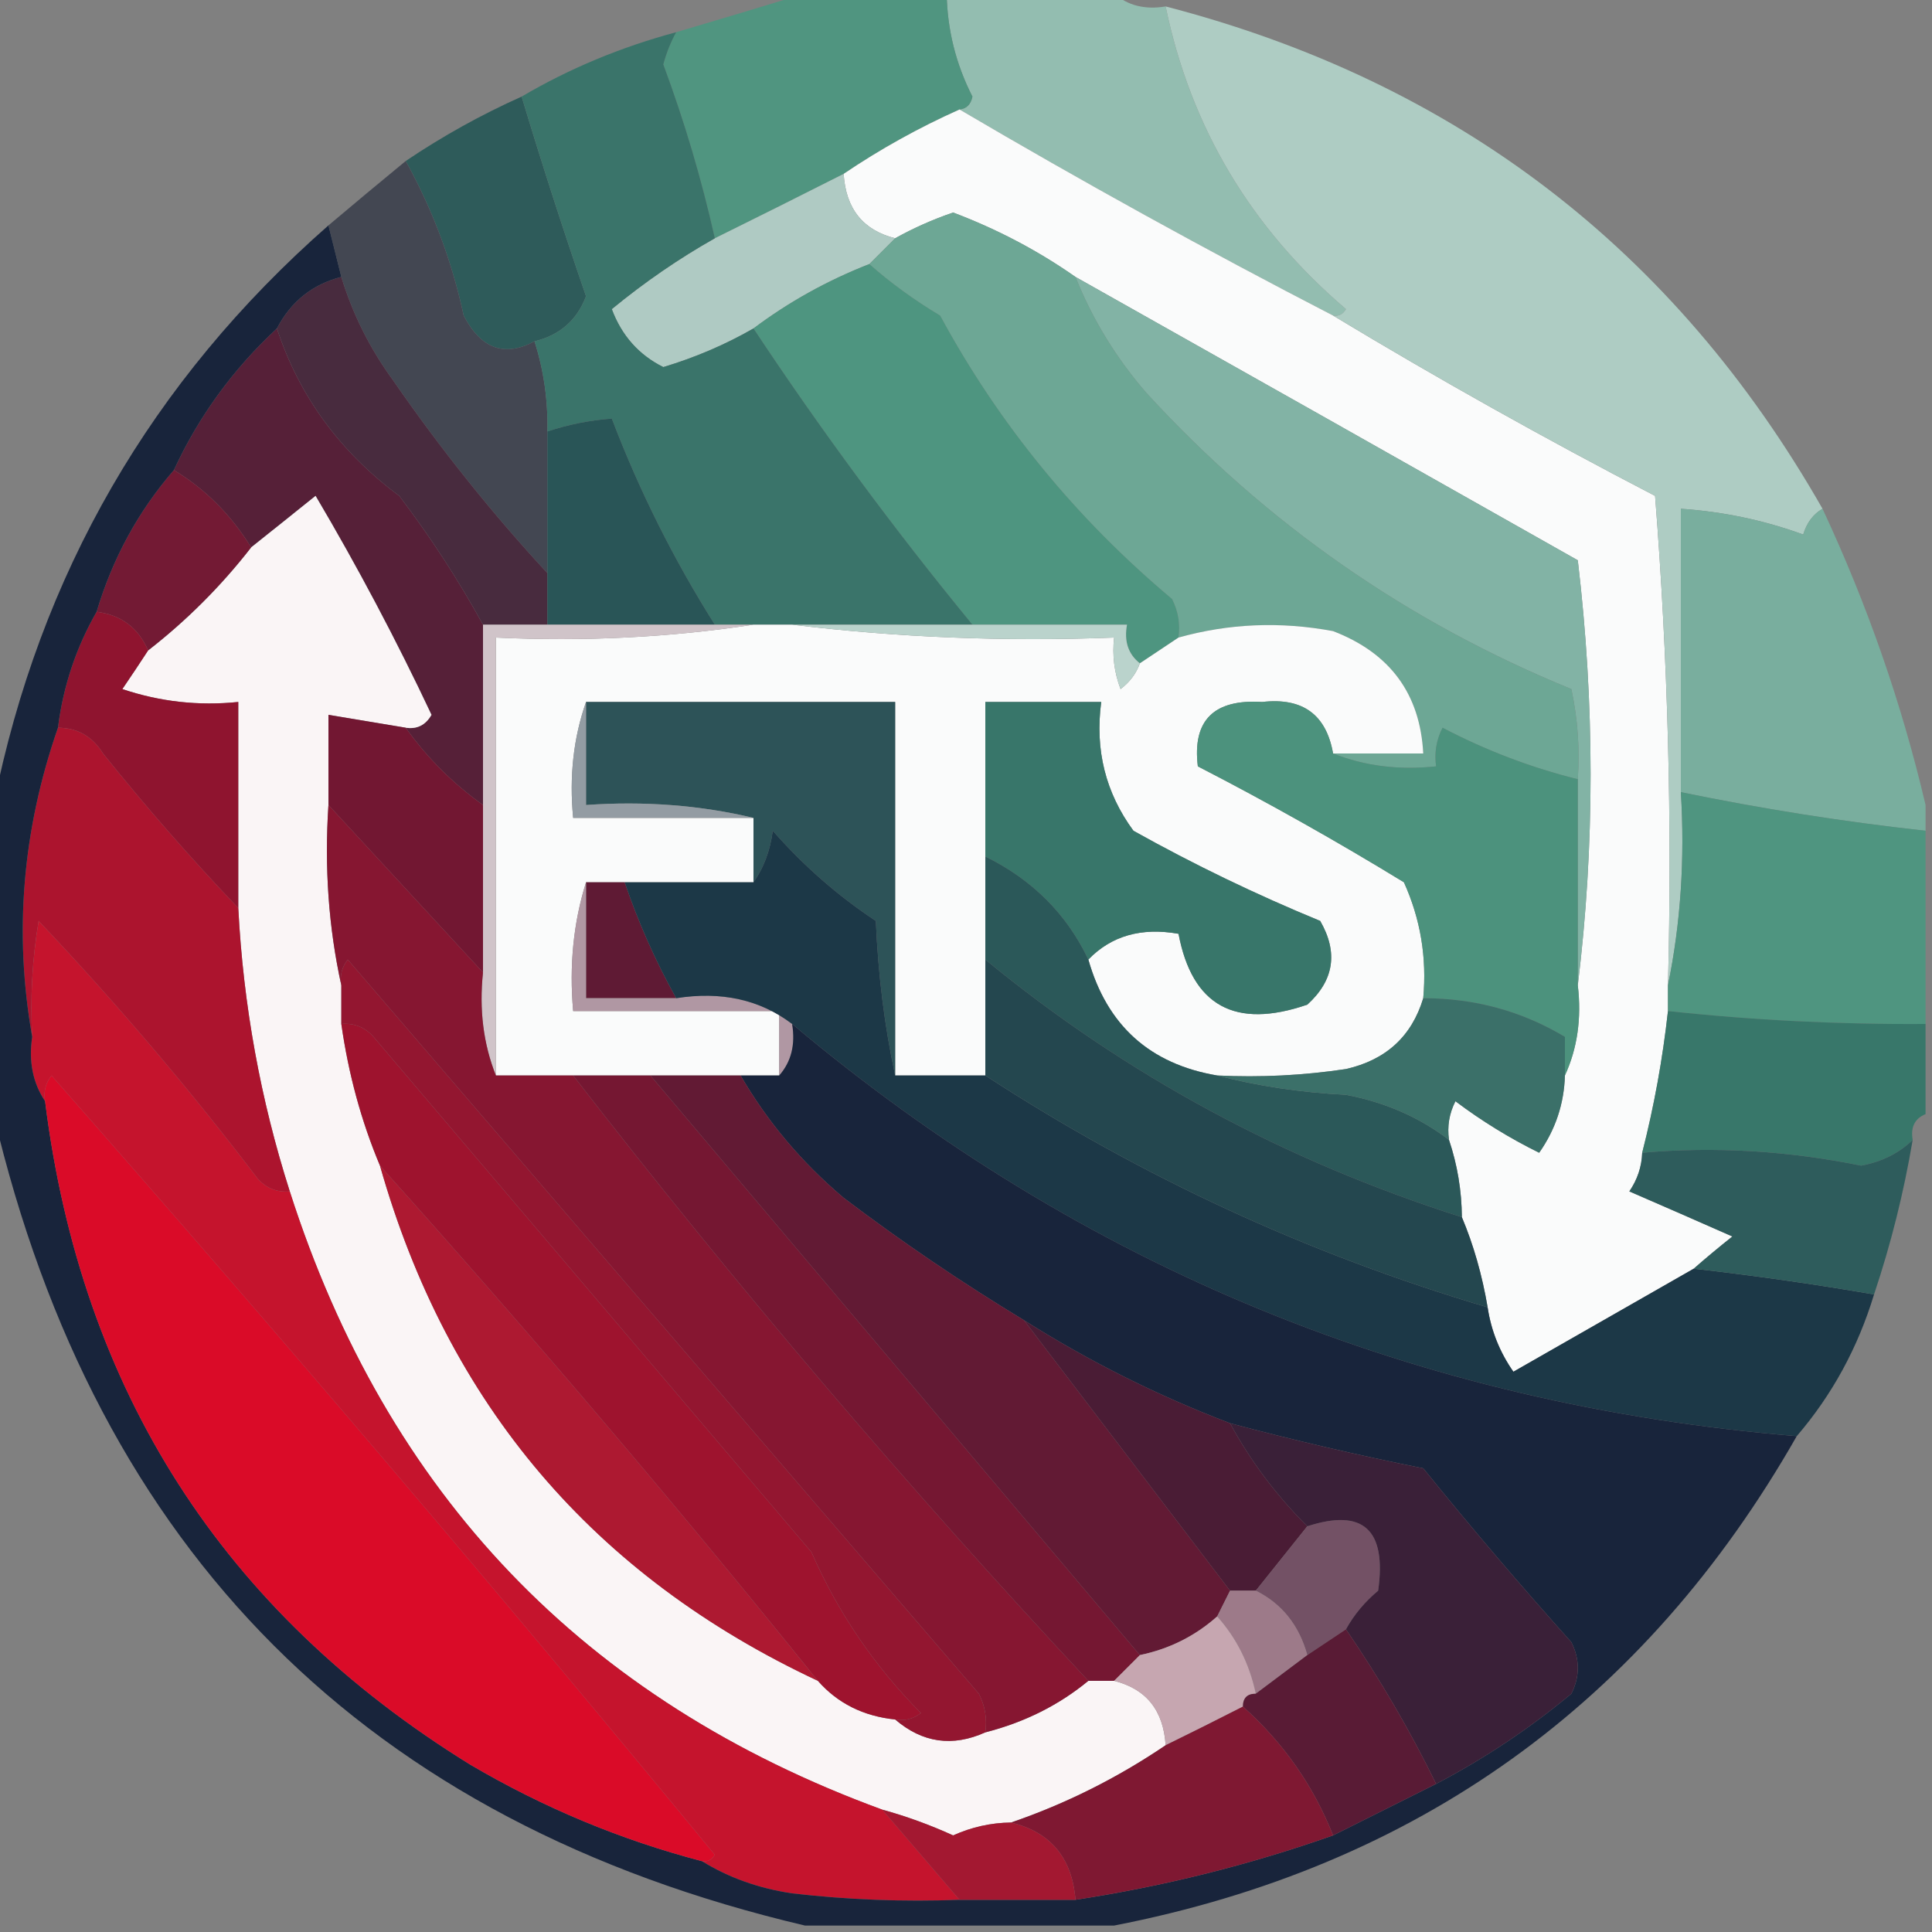 <?xml version="1.0" encoding="UTF-8"?>
<!DOCTYPE svg PUBLIC "-//W3C//DTD SVG 1.1//EN" "http://www.w3.org/Graphics/SVG/1.1/DTD/svg11.dtd">
<svg xmlns="http://www.w3.org/2000/svg" version="1.1" width="150px" height="150px" style="shape-rendering:geometricPrecision; text-rendering:geometricPrecision; image-rendering:optimizeQuality; fill-rule:evenodd; clip-rule:evenodd" xmlns:xlink="http://www.w3.org/1999/xlink">
<rect width="100%" height="100%" fill="#808080" stroke="none"/>
<g><path style="opacity:1" fill="#93bdb0" d="M 73.5,-0.5 C 77.833,-0.5 82.167,-0.5 86.5,-0.5C 87.568,0.434 88.901,0.768 90.5,0.5C 92.439,9.867 97.106,17.7 104.5,24C 104.272,24.399 103.938,24.565 103.5,24.5C 93.638,19.405 83.971,14.071 74.5,8.5C 75.043,8.44 75.376,8.107 75.5,7.5C 74.215,4.979 73.548,2.313 73.5,-0.5 Z"/></g>
<g><path style="opacity:1" fill="#509580" d="M 62.5,-0.5 C 66.167,-0.5 69.833,-0.5 73.5,-0.5C 73.548,2.313 74.215,4.979 75.5,7.5C 75.376,8.107 75.043,8.44 74.5,8.5C 71.339,9.913 68.339,11.58 65.5,13.5C 62.15,15.196 58.816,16.863 55.5,18.5C 54.477,13.929 53.144,9.429 51.5,5C 51.743,4.098 52.077,3.265 52.5,2.5C 55.924,1.49 59.257,0.49 62.5,-0.5 Z"/></g>
<g><path style="opacity:1" fill="#2e5b5a" d="M 40.5,7.5 C 42.06,12.68 43.726,17.846 45.5,23C 44.798,24.856 43.464,26.023 41.5,26.5C 39.172,27.749 37.338,27.082 36,24.5C 35.085,20.266 33.585,16.266 31.5,12.5C 34.366,10.568 37.366,8.901 40.5,7.5 Z"/></g>
<g><path style="opacity:1" fill="#fafbfb" d="M 74.5,8.5 C 83.971,14.071 93.638,19.405 103.5,24.5C 111.609,29.392 119.943,34.059 128.5,38.5C 129.499,51.149 129.832,63.816 129.5,76.5C 129.5,77.167 129.5,77.833 129.5,78.5C 129.089,82.222 128.422,85.888 127.5,89.5C 127.461,90.583 127.127,91.583 126.5,92.5C 129.198,93.669 131.865,94.836 134.5,96C 133.429,96.852 132.429,97.685 131.5,98.5C 126.861,101.155 122.194,103.821 117.5,106.5C 116.438,104.978 115.771,103.312 115.5,101.5C 115.073,98.99 114.407,96.657 113.5,94.5C 113.483,92.435 113.15,90.435 112.5,88.5C 112.351,87.448 112.517,86.448 113,85.5C 115.034,87.032 117.201,88.365 119.5,89.5C 120.768,87.696 121.435,85.696 121.5,83.5C 122.468,81.393 122.802,79.059 122.5,76.5C 123.824,65.66 123.824,54.66 122.5,43.5C 109.483,36.139 96.483,28.805 83.5,21.5C 80.582,19.456 77.415,17.79 74,16.5C 72.415,17.044 70.915,17.711 69.5,18.5C 67.003,17.871 65.67,16.204 65.5,13.5C 68.339,11.58 71.339,9.913 74.5,8.5 Z"/></g>
<g><path style="opacity:1" fill="#afcac3" d="M 65.5,13.5 C 65.67,16.204 67.003,17.871 69.5,18.5C 68.833,19.167 68.167,19.833 67.5,20.5C 64.24,21.774 61.24,23.441 58.5,25.5C 56.33,26.748 53.996,27.748 51.5,28.5C 49.6,27.553 48.267,26.053 47.5,24C 50.059,21.897 52.726,20.064 55.5,18.5C 58.816,16.863 62.15,15.196 65.5,13.5 Z"/></g>
<g><path style="opacity:1" fill="#4e9580" d="M 67.5,20.5 C 69.133,21.945 70.966,23.279 73,24.5C 77.565,32.935 83.565,40.269 91,46.5C 91.483,47.448 91.65,48.448 91.5,49.5C 90.5,50.167 89.5,50.833 88.5,51.5C 87.596,50.791 87.263,49.791 87.5,48.5C 83.5,48.5 79.5,48.5 75.5,48.5C 69.416,41.091 63.749,33.425 58.5,25.5C 61.24,23.441 64.24,21.774 67.5,20.5 Z"/></g>
<g><path style="opacity:1" fill="#562038" d="M 21.5,25.5 C 23.227,30.75 26.393,35.083 31,38.5C 33.426,41.691 35.593,45.025 37.5,48.5C 37.5,53.167 37.5,57.833 37.5,62.5C 35.139,60.806 33.139,58.806 31.5,56.5C 32.376,56.631 33.043,56.297 33.5,55.5C 30.755,49.675 27.755,44.008 24.5,38.5C 22.814,39.857 21.148,41.19 19.5,42.5C 17.923,39.95 15.923,37.95 13.5,36.5C 15.423,32.332 18.09,28.665 21.5,25.5 Z"/></g>
<g><path style="opacity:1" fill="#434752" d="M 31.5,12.5 C 33.585,16.266 35.085,20.266 36,24.5C 37.338,27.082 39.172,27.749 41.5,26.5C 42.219,28.764 42.552,31.097 42.5,33.5C 42.5,37.167 42.5,40.833 42.5,44.5C 38.204,39.856 34.204,34.856 30.5,29.5C 28.713,27.05 27.38,24.384 26.5,21.5C 26.167,20.167 25.833,18.833 25.5,17.5C 27.46,15.844 29.46,14.177 31.5,12.5 Z"/></g>
<g><path style="opacity:1" fill="#3a746a" d="M 52.5,2.5 C 52.077,3.265 51.743,4.098 51.5,5C 53.144,9.429 54.477,13.929 55.5,18.5C 52.726,20.064 50.059,21.897 47.5,24C 48.267,26.053 49.6,27.553 51.5,28.5C 53.996,27.748 56.33,26.748 58.5,25.5C 63.749,33.425 69.416,41.091 75.5,48.5C 70.833,48.5 66.167,48.5 61.5,48.5C 60.5,48.5 59.5,48.5 58.5,48.5C 57.5,48.5 56.5,48.5 55.5,48.5C 52.301,43.434 49.634,38.101 47.5,32.5C 45.784,32.629 44.117,32.962 42.5,33.5C 42.552,31.097 42.219,28.764 41.5,26.5C 43.464,26.023 44.798,24.856 45.5,23C 43.726,17.846 42.06,12.68 40.5,7.5C 44.203,5.321 48.203,3.655 52.5,2.5 Z"/></g>
<g><path style="opacity:1" fill="#aeccc3" d="M 90.5,0.5 C 113.008,6.347 130.008,19.347 141.5,39.5C 140.778,39.917 140.278,40.584 140,41.5C 136.951,40.39 133.784,39.723 130.5,39.5C 130.5,46.833 130.5,54.167 130.5,61.5C 130.821,66.695 130.487,71.695 129.5,76.5C 129.832,63.816 129.499,51.149 128.5,38.5C 119.943,34.059 111.609,29.392 103.5,24.5C 103.938,24.565 104.272,24.399 104.5,24C 97.106,17.7 92.439,9.867 90.5,0.5 Z"/></g>
<g><path style="opacity:1" fill="#482b3e" d="M 26.5,21.5 C 27.38,24.384 28.713,27.05 30.5,29.5C 34.204,34.856 38.204,39.856 42.5,44.5C 42.5,45.833 42.5,47.167 42.5,48.5C 40.833,48.5 39.167,48.5 37.5,48.5C 35.593,45.025 33.426,41.691 31,38.5C 26.393,35.083 23.227,30.75 21.5,25.5C 22.585,23.413 24.251,22.08 26.5,21.5 Z"/></g>
<g><path style="opacity:1" fill="#82b3a5" d="M 83.5,21.5 C 96.483,28.805 109.483,36.139 122.5,43.5C 123.824,54.66 123.824,65.66 122.5,76.5C 122.5,71.167 122.5,65.833 122.5,60.5C 122.663,58.143 122.497,55.81 122,53.5C 109.288,48.309 98.288,40.642 89,30.5C 86.642,27.778 84.809,24.778 83.5,21.5 Z"/></g>
<g><path style="opacity:1" fill="#faf5f6" d="M 31.5,56.5 C 29.5,56.167 27.5,55.833 25.5,55.5C 25.5,57.833 25.5,60.167 25.5,62.5C 25.18,67.363 25.514,72.03 26.5,76.5C 26.5,77.5 26.5,78.5 26.5,79.5C 27.055,83.397 28.055,87.064 29.5,90.5C 34.756,109.02 46.09,122.353 63.5,130.5C 65.033,132.245 67.033,133.245 69.5,133.5C 71.617,135.316 73.951,135.65 76.5,134.5C 79.545,133.721 82.211,132.387 84.5,130.5C 85.167,130.5 85.833,130.5 86.5,130.5C 88.997,131.129 90.33,132.796 90.5,135.5C 86.748,138.043 82.748,140.043 78.5,141.5C 76.94,141.519 75.44,141.852 74,142.5C 72.2,141.68 70.366,141.014 68.5,140.5C 45.367,132.032 30.033,116.032 22.5,92.5C 20.224,85.373 18.891,78.039 18.5,70.5C 18.5,65.167 18.5,59.833 18.5,54.5C 15.428,54.817 12.428,54.484 9.5,53.5C 10.193,52.482 10.859,51.482 11.5,50.5C 14.5,48.167 17.167,45.5 19.5,42.5C 21.148,41.19 22.814,39.857 24.5,38.5C 27.755,44.008 30.755,49.675 33.5,55.5C 33.043,56.297 32.376,56.631 31.5,56.5 Z"/></g>
<g><path style="opacity:1" fill="#731a34" d="M 13.5,36.5 C 15.923,37.95 17.923,39.95 19.5,42.5C 17.167,45.5 14.5,48.167 11.5,50.5C 10.738,48.738 9.404,47.738 7.5,47.5C 8.742,43.345 10.742,39.678 13.5,36.5 Z"/></g>
<g><path style="opacity:1" fill="#295557" d="M 55.5,48.5 C 51.167,48.5 46.833,48.5 42.5,48.5C 42.5,47.167 42.5,45.833 42.5,44.5C 42.5,40.833 42.5,37.167 42.5,33.5C 44.117,32.962 45.784,32.629 47.5,32.5C 49.634,38.101 52.301,43.434 55.5,48.5 Z"/></g>
<g><path style="opacity:1" fill="#6da795" d="M 83.5,21.5 C 84.809,24.778 86.642,27.778 89,30.5C 98.288,40.642 109.288,48.309 122,53.5C 122.497,55.81 122.663,58.143 122.5,60.5C 118.841,59.587 115.341,58.254 112,56.5C 111.517,57.448 111.351,58.448 111.5,59.5C 108.615,59.806 105.948,59.473 103.5,58.5C 105.833,58.5 108.167,58.5 110.5,58.5C 110.259,53.87 107.925,50.703 103.5,49C 99.413,48.237 95.413,48.404 91.5,49.5C 91.65,48.448 91.483,47.448 91,46.5C 83.565,40.269 77.565,32.935 73,24.5C 70.966,23.279 69.133,21.945 67.5,20.5C 68.167,19.833 68.833,19.167 69.5,18.5C 70.915,17.711 72.415,17.044 74,16.5C 77.415,17.79 80.582,19.456 83.5,21.5 Z"/></g>
<g><path style="opacity:1" fill="#fafbfb" d="M 58.5,48.5 C 59.5,48.5 60.5,48.5 61.5,48.5C 69.65,49.493 77.983,49.826 86.5,49.5C 86.343,50.873 86.51,52.207 87,53.5C 87.717,52.956 88.217,52.289 88.5,51.5C 89.5,50.833 90.5,50.167 91.5,49.5C 95.413,48.404 99.413,48.237 103.5,49C 107.925,50.703 110.259,53.87 110.5,58.5C 108.167,58.5 105.833,58.5 103.5,58.5C 102.967,55.475 101.133,54.142 98,54.5C 94.233,54.266 92.567,55.932 93,59.5C 98.461,62.316 103.795,65.316 109,68.5C 110.289,71.351 110.789,74.351 110.5,77.5C 109.607,80.461 107.607,82.294 104.5,83C 101.183,83.498 97.85,83.665 94.5,83.5C 89.28,82.614 85.947,79.614 84.5,74.5C 86.279,72.656 88.612,71.99 91.5,72.5C 92.56,78.095 95.894,79.929 101.5,78C 103.576,76.116 103.91,73.949 102.5,71.5C 97.52,69.452 92.686,67.119 88,64.5C 85.836,61.553 85.002,58.219 85.5,54.5C 82.5,54.5 79.5,54.5 76.5,54.5C 76.5,58.5 76.5,62.5 76.5,66.5C 76.5,69.167 76.5,71.833 76.5,74.5C 76.5,77.5 76.5,80.5 76.5,83.5C 74.167,83.5 71.833,83.5 69.5,83.5C 69.5,73.833 69.5,64.167 69.5,54.5C 61.5,54.5 53.5,54.5 45.5,54.5C 44.523,57.287 44.19,60.287 44.5,63.5C 49.167,63.5 53.833,63.5 58.5,63.5C 58.5,65.167 58.5,66.833 58.5,68.5C 55.167,68.5 51.833,68.5 48.5,68.5C 47.5,68.5 46.5,68.5 45.5,68.5C 44.521,71.625 44.187,74.958 44.5,78.5C 49.833,78.5 55.167,78.5 60.5,78.5C 60.5,80.167 60.5,81.833 60.5,83.5C 59.5,83.5 58.5,83.5 57.5,83.5C 55.167,83.5 52.833,83.5 50.5,83.5C 48.5,83.5 46.5,83.5 44.5,83.5C 42.5,83.5 40.5,83.5 38.5,83.5C 38.5,72.167 38.5,60.833 38.5,49.5C 45.354,49.824 52.021,49.491 58.5,48.5 Z"/></g>
<g><path style="opacity:1" fill="#bad3cc" d="M 61.5,48.5 C 66.167,48.5 70.833,48.5 75.5,48.5C 79.5,48.5 83.5,48.5 87.5,48.5C 87.263,49.791 87.596,50.791 88.5,51.5C 88.217,52.289 87.717,52.956 87,53.5C 86.51,52.207 86.343,50.873 86.5,49.5C 77.983,49.826 69.65,49.493 61.5,48.5 Z"/></g>
<g><path style="opacity:1" fill="#8f142f" d="M 7.5,47.5 C 9.404,47.738 10.738,48.738 11.5,50.5C 10.859,51.482 10.193,52.482 9.5,53.5C 12.428,54.484 15.428,54.817 18.5,54.5C 18.5,59.833 18.5,65.167 18.5,70.5C 14.865,66.693 11.365,62.693 8,58.5C 7.184,57.177 6.017,56.511 4.5,56.5C 4.905,53.285 5.905,50.285 7.5,47.5 Z"/></g>
<g><path style="opacity:1" fill="#d0c4c9" d="M 37.5,48.5 C 39.167,48.5 40.833,48.5 42.5,48.5C 46.833,48.5 51.167,48.5 55.5,48.5C 56.5,48.5 57.5,48.5 58.5,48.5C 52.021,49.491 45.354,49.824 38.5,49.5C 38.5,60.833 38.5,72.167 38.5,83.5C 37.527,81.052 37.194,78.385 37.5,75.5C 37.5,71.167 37.5,66.833 37.5,62.5C 37.5,57.833 37.5,53.167 37.5,48.5 Z"/></g>
<g><path style="opacity:1" fill="#2d5358" d="M 45.5,54.5 C 53.5,54.5 61.5,54.5 69.5,54.5C 69.5,64.167 69.5,73.833 69.5,83.5C 68.676,79.688 68.176,75.688 68,71.5C 65.037,69.539 62.371,67.206 60,64.5C 59.79,66.058 59.29,67.391 58.5,68.5C 58.5,66.833 58.5,65.167 58.5,63.5C 54.366,62.515 50.032,62.182 45.5,62.5C 45.5,59.833 45.5,57.167 45.5,54.5 Z"/></g>
<g><path style="opacity:1" fill="#721732" d="M 31.5,56.5 C 33.139,58.806 35.139,60.806 37.5,62.5C 37.5,66.833 37.5,71.167 37.5,75.5C 33.5,71.167 29.5,66.833 25.5,62.5C 25.5,60.167 25.5,57.833 25.5,55.5C 27.5,55.833 29.5,56.167 31.5,56.5 Z"/></g>
<g><path style="opacity:1" fill="#38766a" d="M 84.5,74.5 C 82.82,70.965 80.153,68.299 76.5,66.5C 76.5,62.5 76.5,58.5 76.5,54.5C 79.5,54.5 82.5,54.5 85.5,54.5C 85.002,58.219 85.836,61.553 88,64.5C 92.686,67.119 97.52,69.452 102.5,71.5C 103.91,73.949 103.576,76.116 101.5,78C 95.894,79.929 92.56,78.095 91.5,72.5C 88.612,71.99 86.279,72.656 84.5,74.5 Z"/></g>
<g><path style="opacity:1" fill="#79ae9e" d="M 141.5,39.5 C 144.99,46.974 147.657,54.641 149.5,62.5C 149.5,63.167 149.5,63.833 149.5,64.5C 143.124,63.799 136.791,62.799 130.5,61.5C 130.5,54.167 130.5,46.833 130.5,39.5C 133.784,39.723 136.951,40.39 140,41.5C 140.278,40.584 140.778,39.917 141.5,39.5 Z"/></g>
<g><path style="opacity:1" fill="#4c927d" d="M 103.5,58.5 C 105.948,59.473 108.615,59.806 111.5,59.5C 111.351,58.448 111.517,57.448 112,56.5C 115.341,58.254 118.841,59.587 122.5,60.5C 122.5,65.833 122.5,71.167 122.5,76.5C 122.802,79.059 122.468,81.393 121.5,83.5C 121.5,82.5 121.5,81.5 121.5,80.5C 118.157,78.499 114.49,77.499 110.5,77.5C 110.789,74.351 110.289,71.351 109,68.5C 103.795,65.316 98.461,62.316 93,59.5C 92.567,55.932 94.233,54.266 98,54.5C 101.133,54.142 102.967,55.475 103.5,58.5 Z"/></g>
<g><path style="opacity:1" fill="#939ca3" d="M 45.5,54.5 C 45.5,57.167 45.5,59.833 45.5,62.5C 50.032,62.182 54.366,62.515 58.5,63.5C 53.833,63.5 49.167,63.5 44.5,63.5C 44.19,60.287 44.523,57.287 45.5,54.5 Z"/></g>
<g><path style="opacity:1" fill="#ac142e" d="M 4.5,56.5 C 6.017,56.511 7.184,57.177 8,58.5C 11.365,62.693 14.865,66.693 18.5,70.5C 18.891,78.039 20.224,85.373 22.5,92.5C 21.504,92.586 20.671,92.252 20,91.5C 14.708,84.54 9.042,77.873 3,71.5C 2.502,74.482 2.335,77.482 2.5,80.5C 1.068,72.455 1.735,64.455 4.5,56.5 Z"/></g>
<g><path style="opacity:1" fill="#861631" d="M 25.5,62.5 C 29.5,66.833 33.5,71.167 37.5,75.5C 37.194,78.385 37.527,81.052 38.5,83.5C 40.5,83.5 42.5,83.5 44.5,83.5C 57.09,99.76 70.423,115.427 84.5,130.5C 82.211,132.387 79.545,133.721 76.5,134.5C 76.65,133.448 76.483,132.448 76,131.5C 59.667,112.5 43.333,93.5 27,74.5C 26.536,75.094 26.369,75.761 26.5,76.5C 25.514,72.03 25.18,67.363 25.5,62.5 Z"/></g>
<g><path style="opacity:1" fill="#5f1a34" d="M 45.5,68.5 C 46.5,68.5 47.5,68.5 48.5,68.5C 49.561,71.622 50.895,74.622 52.5,77.5C 50.167,77.5 47.833,77.5 45.5,77.5C 45.5,74.5 45.5,71.5 45.5,68.5 Z"/></g>
<g><path style="opacity:1" fill="#4f9580" d="M 130.5,61.5 C 136.791,62.799 143.124,63.799 149.5,64.5C 149.5,69.5 149.5,74.5 149.5,79.5C 142.809,79.546 136.143,79.213 129.5,78.5C 129.5,77.833 129.5,77.167 129.5,76.5C 130.487,71.695 130.821,66.695 130.5,61.5 Z"/></g>
<g><path style="opacity:1" fill="#931630" d="M 76.5,134.5 C 73.951,135.65 71.617,135.316 69.5,133.5C 70.239,133.631 70.906,133.464 71.5,133C 67.884,129.351 65.05,125.184 63,120.5C 51.667,107.167 40.333,93.833 29,80.5C 28.329,79.748 27.496,79.414 26.5,79.5C 26.5,78.5 26.5,77.5 26.5,76.5C 26.369,75.761 26.536,75.094 27,74.5C 43.333,93.5 59.667,112.5 76,131.5C 76.483,132.448 76.65,133.448 76.5,134.5 Z"/></g>
<g><path style="opacity:1" fill="#b097a3" d="M 45.5,68.5 C 45.5,71.5 45.5,74.5 45.5,77.5C 47.833,77.5 50.167,77.5 52.5,77.5C 56.012,76.945 59.012,77.612 61.5,79.5C 61.768,81.099 61.434,82.432 60.5,83.5C 60.5,81.833 60.5,80.167 60.5,78.5C 55.167,78.5 49.833,78.5 44.5,78.5C 44.187,74.958 44.521,71.625 45.5,68.5 Z"/></g>
<g><path style="opacity:1" fill="#1c3847" d="M 69.5,83.5 C 71.833,83.5 74.167,83.5 76.5,83.5C 88.596,91.38 101.596,97.38 115.5,101.5C 115.771,103.312 116.438,104.978 117.5,106.5C 122.194,103.821 126.861,101.155 131.5,98.5C 136.221,99.037 140.888,99.704 145.5,100.5C 144.242,104.642 142.242,108.308 139.5,111.5C 110.013,109.082 84.013,98.416 61.5,79.5C 59.012,77.612 56.012,76.945 52.5,77.5C 50.895,74.622 49.561,71.622 48.5,68.5C 51.833,68.5 55.167,68.5 58.5,68.5C 59.29,67.391 59.79,66.058 60,64.5C 62.371,67.206 65.037,69.539 68,71.5C 68.176,75.688 68.676,79.688 69.5,83.5 Z"/></g>
<g><path style="opacity:1" fill="#c5142d" d="M 22.5,92.5 C 30.033,116.032 45.367,132.032 68.5,140.5C 70.5,142.833 72.5,145.167 74.5,147.5C 70.154,147.666 65.821,147.499 61.5,147C 58.896,146.61 56.562,145.776 54.5,144.5C 54.938,144.565 55.272,144.399 55.5,144C 38.689,123.555 21.522,103.388 4,83.5C 3.536,84.094 3.369,84.761 3.5,85.5C 2.549,84.081 2.216,82.415 2.5,80.5C 2.335,77.482 2.502,74.482 3,71.5C 9.042,77.873 14.708,84.54 20,91.5C 20.671,92.252 21.504,92.586 22.5,92.5 Z"/></g>
<g><path style="opacity:1" fill="#2b5859" d="M 76.5,66.5 C 80.153,68.299 82.82,70.965 84.5,74.5C 85.947,79.614 89.28,82.614 94.5,83.5C 97.641,84.321 100.975,84.821 104.5,85C 107.529,85.575 110.196,86.741 112.5,88.5C 113.15,90.435 113.483,92.435 113.5,94.5C 99.728,90.12 87.394,83.454 76.5,74.5C 76.5,71.833 76.5,69.167 76.5,66.5 Z"/></g>
<g><path style="opacity:1" fill="#24474f" d="M 76.5,74.5 C 87.394,83.454 99.728,90.12 113.5,94.5C 114.407,96.657 115.073,98.99 115.5,101.5C 101.596,97.38 88.596,91.38 76.5,83.5C 76.5,80.5 76.5,77.5 76.5,74.5 Z"/></g>
<g><path style="opacity:0.991" fill="#18243b" d="M 25.5,17.5 C 25.833,18.833 26.167,20.167 26.5,21.5C 24.251,22.08 22.585,23.413 21.5,25.5C 18.09,28.665 15.423,32.332 13.5,36.5C 10.742,39.678 8.742,43.345 7.5,47.5C 5.905,50.285 4.905,53.285 4.5,56.5C 1.735,64.455 1.068,72.455 2.5,80.5C 2.216,82.415 2.549,84.081 3.5,85.5C 6.312,107.966 17.312,125.133 36.5,137C 42.188,140.347 48.188,142.847 54.5,144.5C 56.562,145.776 58.896,146.61 61.5,147C 65.821,147.499 70.154,147.666 74.5,147.5C 77.5,147.5 80.5,147.5 83.5,147.5C 90.33,146.459 96.997,144.793 103.5,142.5C 106.167,141.167 108.833,139.833 111.5,138.5C 115.229,136.549 118.729,134.216 122,131.5C 122.667,130.167 122.667,128.833 122,127.5C 118.048,123.093 114.215,118.593 110.5,114C 105.446,112.986 100.446,111.819 95.5,110.5C 89.888,108.361 84.555,105.694 79.5,102.5C 74.689,99.591 70.022,96.424 65.5,93C 62.246,90.253 59.58,87.087 57.5,83.5C 58.5,83.5 59.5,83.5 60.5,83.5C 61.434,82.432 61.768,81.099 61.5,79.5C 84.013,98.416 110.013,109.082 139.5,111.5C 127.67,132.253 110.003,144.92 86.5,149.5C 78.5,149.5 70.5,149.5 62.5,149.5C 28.5,141.5 7.5,120.5 -0.5,86.5C -0.5,78.5 -0.5,70.5 -0.5,62.5C 3.077,44.583 11.744,29.582 25.5,17.5 Z"/></g>
<g><path style="opacity:1" fill="#751732" d="M 44.5,83.5 C 46.5,83.5 48.5,83.5 50.5,83.5C 63.167,98.5 75.833,113.5 88.5,128.5C 87.833,129.167 87.167,129.833 86.5,130.5C 85.833,130.5 85.167,130.5 84.5,130.5C 70.423,115.427 57.09,99.76 44.5,83.5 Z"/></g>
<g><path style="opacity:1" fill="#9e132e" d="M 26.5,79.5 C 27.496,79.414 28.329,79.748 29,80.5C 40.333,93.833 51.667,107.167 63,120.5C 65.05,125.184 67.884,129.351 71.5,133C 70.906,133.464 70.239,133.631 69.5,133.5C 67.033,133.245 65.033,132.245 63.5,130.5C 52.512,116.848 41.179,103.515 29.5,90.5C 28.055,87.064 27.055,83.397 26.5,79.5 Z"/></g>
<g><path style="opacity:1" fill="#3b7069" d="M 110.5,77.5 C 114.49,77.499 118.157,78.499 121.5,80.5C 121.5,81.5 121.5,82.5 121.5,83.5C 121.435,85.696 120.768,87.696 119.5,89.5C 117.201,88.365 115.034,87.032 113,85.5C 112.517,86.448 112.351,87.448 112.5,88.5C 110.196,86.741 107.529,85.575 104.5,85C 100.975,84.821 97.641,84.321 94.5,83.5C 97.85,83.665 101.183,83.498 104.5,83C 107.607,82.294 109.607,80.461 110.5,77.5 Z"/></g>
<g><path style="opacity:1" fill="#621a34" d="M 50.5,83.5 C 52.833,83.5 55.167,83.5 57.5,83.5C 59.58,87.087 62.246,90.253 65.5,93C 70.022,96.424 74.689,99.591 79.5,102.5C 84.833,109.5 90.167,116.5 95.5,123.5C 95.167,124.167 94.833,124.833 94.5,125.5C 92.784,127.025 90.784,128.025 88.5,128.5C 75.833,113.5 63.167,98.5 50.5,83.5 Z"/></g>
<g><path style="opacity:0.998" fill="#38776a" d="M 129.5,78.5 C 136.143,79.213 142.809,79.546 149.5,79.5C 149.5,81.833 149.5,84.167 149.5,86.5C 148.662,86.842 148.328,87.508 148.5,88.5C 147.448,89.531 146.114,90.197 144.5,90.5C 138.765,89.338 133.099,89.005 127.5,89.5C 128.422,85.888 129.089,82.222 129.5,78.5 Z"/></g>
<g><path style="opacity:1" fill="#da0b28" d="M 54.5,144.5 C 48.188,142.847 42.188,140.347 36.5,137C 17.312,125.133 6.312,107.966 3.5,85.5C 3.369,84.761 3.536,84.094 4,83.5C 21.522,103.388 38.689,123.555 55.5,144C 55.272,144.399 54.938,144.565 54.5,144.5 Z"/></g>
<g><path style="opacity:1" fill="#ad1931" d="M 29.5,90.5 C 41.179,103.515 52.512,116.848 63.5,130.5C 46.09,122.353 34.756,109.02 29.5,90.5 Z"/></g>
<g><path style="opacity:1" fill="#2e5c5c" d="M 148.5,88.5 C 147.812,92.584 146.812,96.584 145.5,100.5C 140.888,99.704 136.221,99.037 131.5,98.5C 132.429,97.685 133.429,96.852 134.5,96C 131.865,94.836 129.198,93.669 126.5,92.5C 127.127,91.583 127.461,90.583 127.5,89.5C 133.099,89.005 138.765,89.338 144.5,90.5C 146.114,90.197 147.448,89.531 148.5,88.5 Z"/></g>
<g><path style="opacity:1" fill="#4a1c35" d="M 79.5,102.5 C 84.555,105.694 89.888,108.361 95.5,110.5C 97.091,113.431 99.091,116.098 101.5,118.5C 100.167,120.167 98.833,121.833 97.5,123.5C 96.833,123.5 96.167,123.5 95.5,123.5C 90.167,116.5 84.833,109.5 79.5,102.5 Z"/></g>
<g><path style="opacity:1" fill="#735165" d="M 104.5,126.5 C 103.5,127.167 102.5,127.833 101.5,128.5C 100.855,126.174 99.522,124.507 97.5,123.5C 98.833,121.833 100.167,120.167 101.5,118.5C 105.835,117.089 107.668,118.756 107,123.5C 105.955,124.373 105.122,125.373 104.5,126.5 Z"/></g>
<g><path style="opacity:1" fill="#3a2038" d="M 95.5,110.5 C 100.446,111.819 105.446,112.986 110.5,114C 114.215,118.593 118.048,123.093 122,127.5C 122.667,128.833 122.667,130.167 122,131.5C 118.729,134.216 115.229,136.549 111.5,138.5C 109.458,134.33 107.124,130.33 104.5,126.5C 105.122,125.373 105.955,124.373 107,123.5C 107.668,118.756 105.835,117.089 101.5,118.5C 99.091,116.098 97.091,113.431 95.5,110.5 Z"/></g>
<g><path style="opacity:1" fill="#9d7a89" d="M 95.5,123.5 C 96.167,123.5 96.833,123.5 97.5,123.5C 99.522,124.507 100.855,126.174 101.5,128.5C 100.167,129.5 98.833,130.5 97.5,131.5C 97.007,129.181 96.007,127.181 94.5,125.5C 94.833,124.833 95.167,124.167 95.5,123.5 Z"/></g>
<g><path style="opacity:1" fill="#c6a6b0" d="M 94.5,125.5 C 96.007,127.181 97.007,129.181 97.5,131.5C 96.833,131.5 96.5,131.833 96.5,132.5C 94.483,133.529 92.483,134.529 90.5,135.5C 90.33,132.796 88.997,131.129 86.5,130.5C 87.167,129.833 87.833,129.167 88.5,128.5C 90.784,128.025 92.784,127.025 94.5,125.5 Z"/></g>
<g><path style="opacity:1" fill="#591b35" d="M 104.5,126.5 C 107.124,130.33 109.458,134.33 111.5,138.5C 108.833,139.833 106.167,141.167 103.5,142.5C 101.971,138.632 99.637,135.299 96.5,132.5C 96.5,131.833 96.833,131.5 97.5,131.5C 98.833,130.5 100.167,129.5 101.5,128.5C 102.5,127.833 103.5,127.167 104.5,126.5 Z"/></g>
<g><path style="opacity:1" fill="#7f1832" d="M 96.5,132.5 C 99.637,135.299 101.971,138.632 103.5,142.5C 96.997,144.793 90.33,146.459 83.5,147.5C 83.236,144.243 81.57,142.243 78.5,141.5C 82.748,140.043 86.748,138.043 90.5,135.5C 92.483,134.529 94.483,133.529 96.5,132.5 Z"/></g>
<g><path style="opacity:1" fill="#a31831" d="M 68.5,140.5 C 70.366,141.014 72.2,141.68 74,142.5C 75.44,141.852 76.94,141.519 78.5,141.5C 81.57,142.243 83.236,144.243 83.5,147.5C 80.5,147.5 77.5,147.5 74.5,147.5C 72.5,145.167 70.5,142.833 68.5,140.5 Z"/></g>
</svg>
